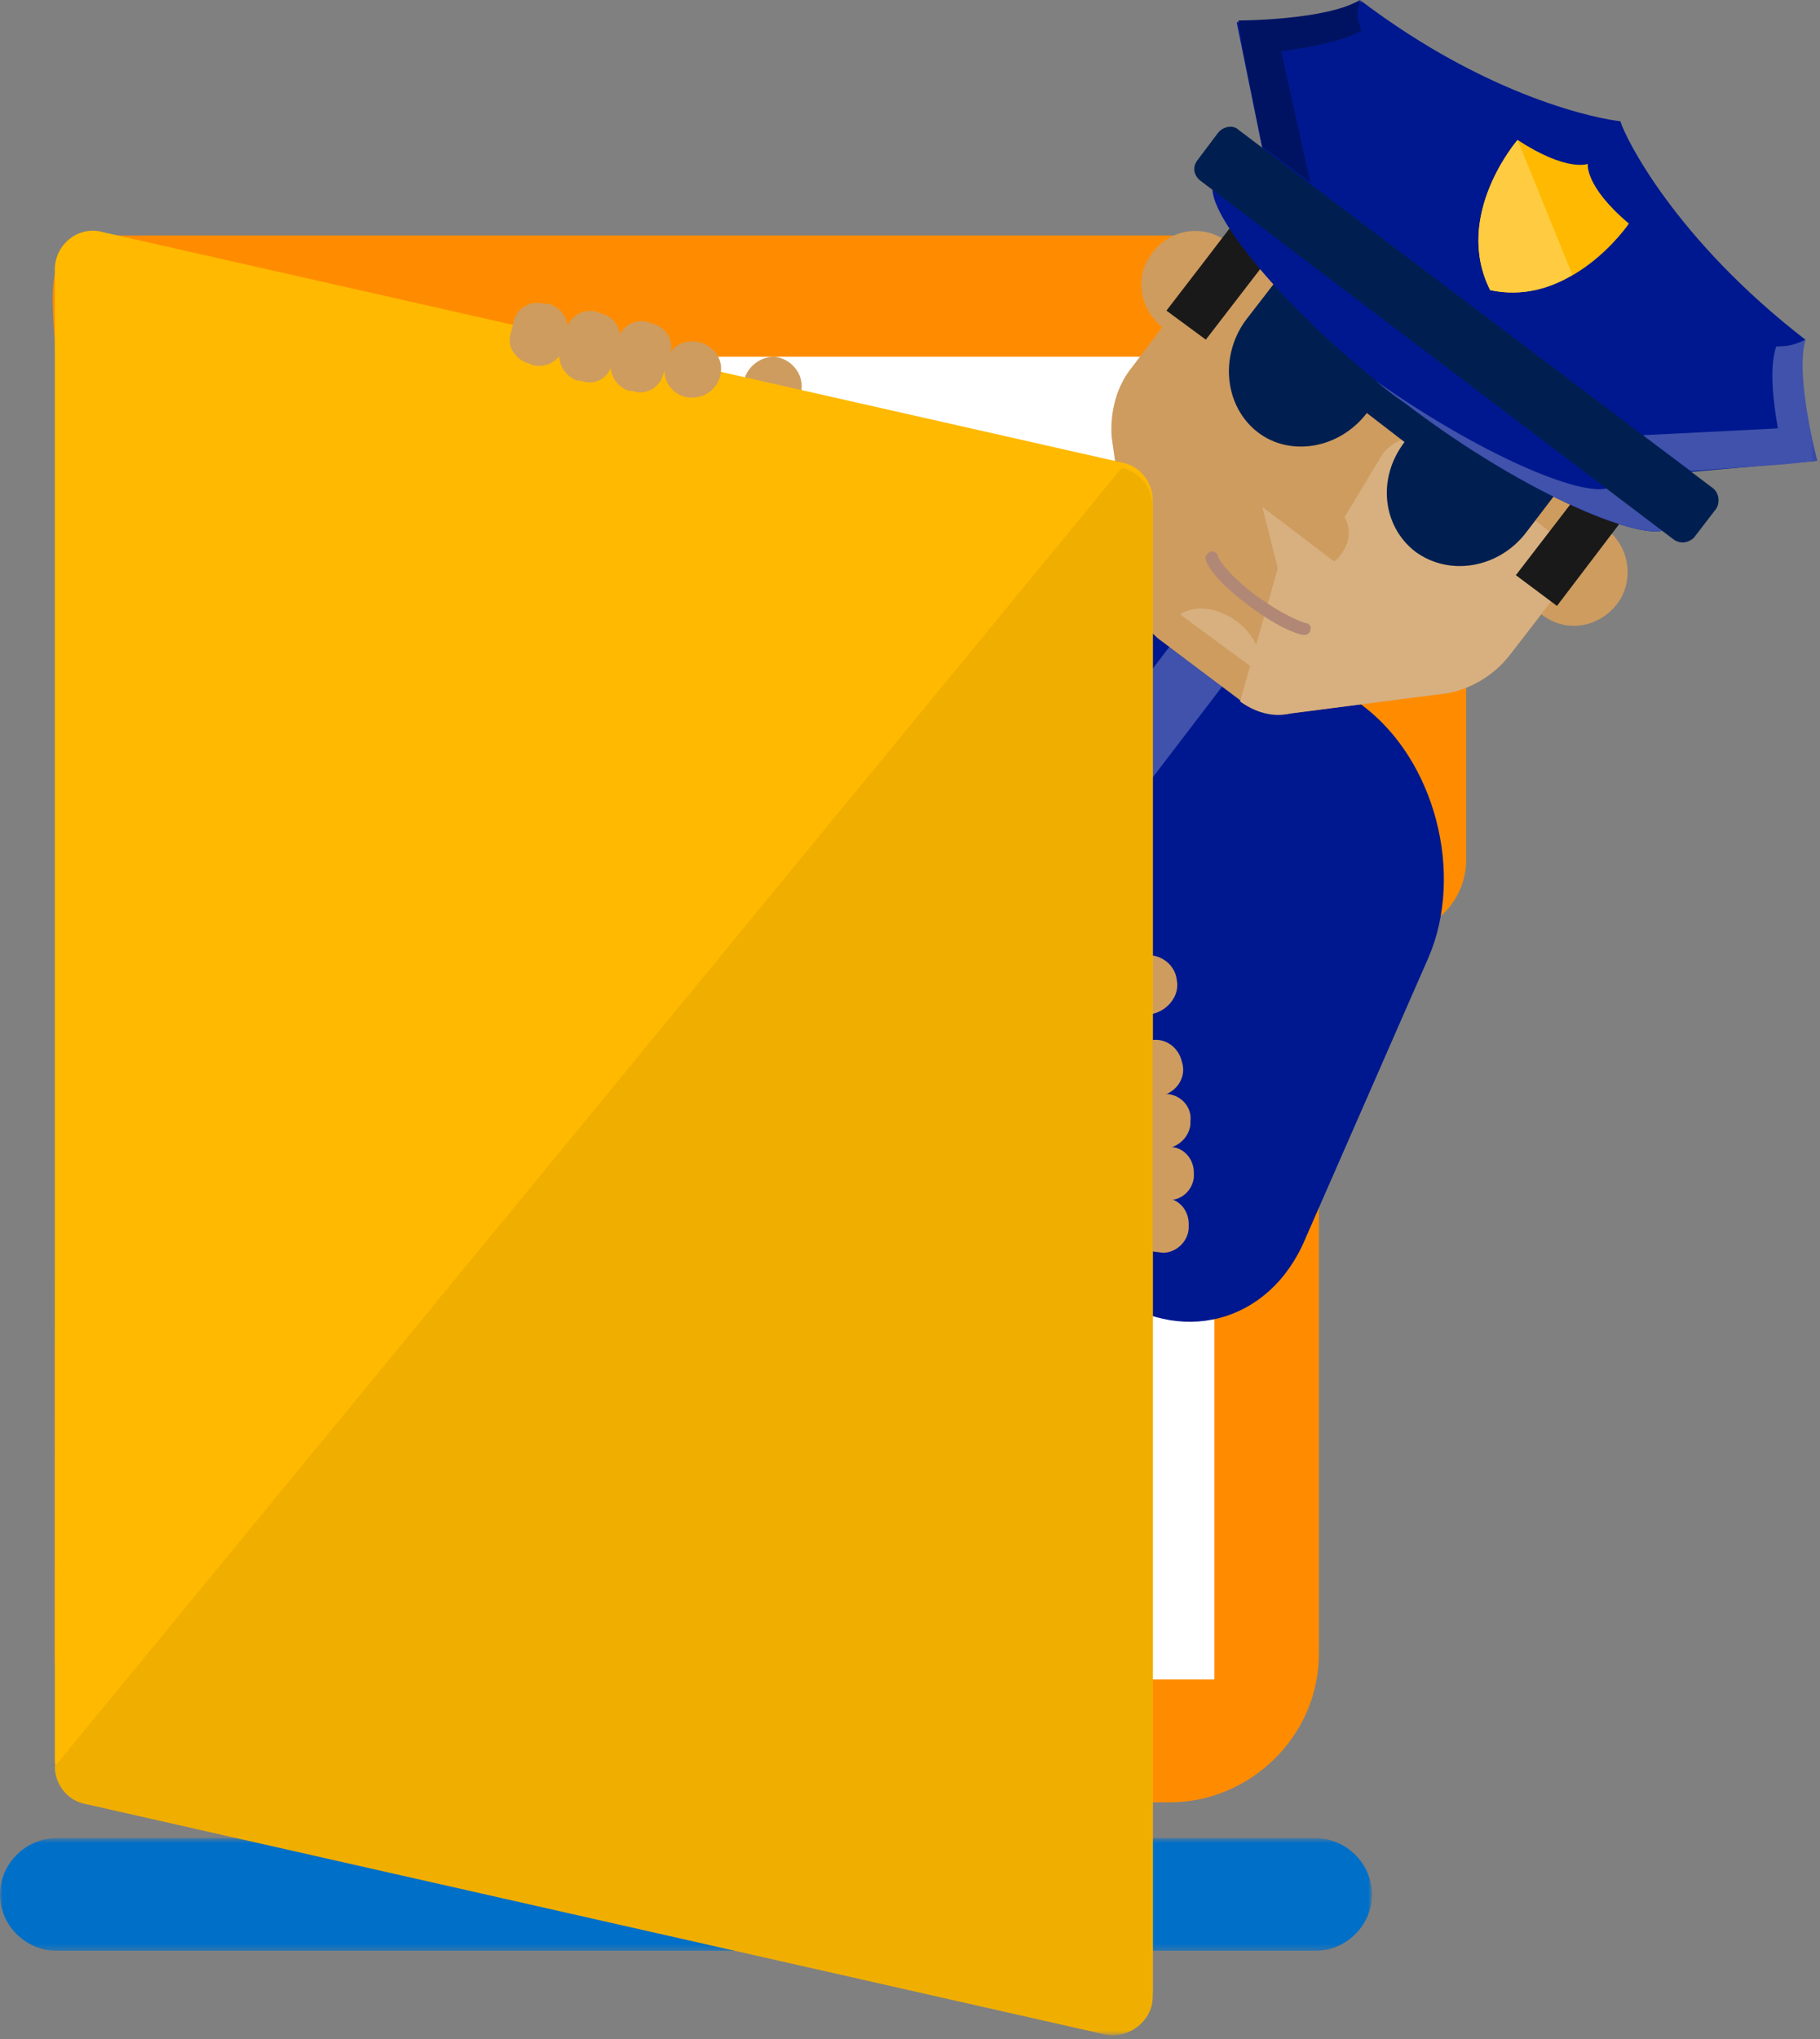 <?xml version="1.0" encoding="UTF-8"?>
<svg width="308px" height="345px" viewBox="0 0 308 345" version="1.1" xmlns="http://www.w3.org/2000/svg" xmlns:xlink="http://www.w3.org/1999/xlink">
    <rect x="0" y="0" width="308" height="345" fill="#808080" stroke="none"/>
    <!-- Generator: Sketch 44.1 (41455) - http://www.bohemiancoding.com/sketch -->
    <title>Group</title>
    <desc>Created with Sketch.</desc>
    <defs>
        <polygon id="path-1" points="1.95562967e-15 21.708 1.95562967e-15 2.649 232.18 2.649 232.18 21.708"></polygon>
        <polygon id="path-3" points="0 344.334 307.545 344.334 307.545 0 0 0"></polygon>
    </defs>
    <g id="Page-1" stroke="none" stroke-width="1" fill="none" fill-rule="evenodd">
        <g id="10.3_Registration_Validation-Send_Email" transform="translate(-926, -292)">
            <g id="Group" transform="translate(926, 292)">
                <g id="Page-1">
                    <g id="Group-3" transform="translate(0, 308.334)">
                        <mask id="mask-2" fill="white">
                            <use xlink:href="#path-1"></use>
                        </mask>
                        <g id="Clip-2"></g>
                        <path d="M222.616,21.708 L9.565,21.708 C4.348,21.708 -0.002,17.376 -0.002,12.18 C-0.002,6.981 4.348,2.649 9.565,2.649 L222.616,2.649 C227.833,2.649 232.18,6.981 232.18,12.18 C232.18,17.376 227.833,21.708 222.616,21.708" id="Fill-1" fill="#006FC8" mask="url(#mask-2)"></path>
                    </g>
                    <path d="M223.196,279.799 L223.196,158.236 L235.37,158.236 C242.327,158.236 248.123,152.461 248.123,145.531 L248.123,69.589 C248.123,62.659 242.327,57.172 235.37,57.172 L222.035,57.172 C218.558,47.068 209.282,39.85 197.978,39.85 L19.133,39.85 C5.216,39.85 9.566,51.109 9.566,64.969 L9.275,279.511 C9.275,293.371 20.579,304.633 34.493,304.921 L197.978,304.921 C211.601,304.921 223.196,293.659 223.196,279.799" id="Fill-4" fill="#FF8C00"></path>
                    <mask id="mask-4" fill="white">
                        <use xlink:href="#path-3"></use>
                    </mask>
                    <g id="Clip-7"></g>
                    <polygon id="Fill-6" fill="#FFFFFF" mask="url(#mask-4)" points="43.482 284.13 205.515 284.13 205.515 60.348 43.482 60.348"></polygon>
                    <path d="M220.876,209.633 C214.789,224.069 199.426,227.825 187.252,218.585 L104.062,155.348 C91.597,146.108 91.597,130.514 103.771,120.698 L144.352,88.07 C156.526,78.251 176.527,77.963 188.701,87.491 L230.44,119.255 C242.905,128.495 247.834,147.839 241.747,161.99 L220.876,209.633 Z" id="Fill-8" fill="#00188F" mask="url(#mask-4)"></path>
                    <polygon id="Fill-9" fill="#4052AB" mask="url(#mask-4)" points="150.151 190.287 141.163 183.645 198.559 108.57 207.544 115.212"></polygon>
                    <path d="M195.079,42.736 C191.89,46.489 192.76,52.264 196.819,55.441 C200.587,58.327 206.383,57.751 209.572,53.707 C212.47,49.666 211.891,43.891 207.832,41.002 C203.773,37.828 197.977,38.692 195.079,42.736" id="Fill-10" fill="#CE9C5F" mask="url(#mask-4)"></path>
                    <path d="M259.139,91.246 C255.95,95.29 256.82,101.062 260.879,103.951 C264.935,107.125 270.443,106.261 273.632,102.22 C276.53,98.464 275.951,92.689 271.892,89.512 C267.833,86.626 262.037,87.493 259.139,91.246" id="Fill-11" fill="#CE9C5F" mask="url(#mask-4)"></path>
                    <path d="M264.067,33.784 L264.067,33.784 C246.385,20.212 225.805,17.326 212.182,34.939 L191.599,62.083 C188.992,65.257 187.831,69.589 188.122,73.921 L191.89,100.486 C192.181,103.372 193.63,105.97 195.949,107.992 L210.151,118.675 C212.47,120.409 215.659,121.276 218.557,120.697 L245.224,117.232 C249.283,116.365 253.051,114.055 255.661,110.593 L276.532,83.737 C289.864,66.124 281.749,47.068 264.067,33.784" id="Fill-12" fill="#CE9C5F" mask="url(#mask-4)"></path>
                    <path d="M213.051,113.767 C213.921,111.169 212.472,107.416 209.283,105.106 C206.094,102.796 202.326,102.218 199.716,103.951 L213.051,113.767 Z" id="Fill-13" fill="#D8B07F" mask="url(#mask-4)"></path>
                    <path d="M233.63,77.385 L227.543,87.492 C229.862,91.821 225.803,94.998 225.803,94.998 L213.629,85.761 L216.239,96.153 L209.861,118.677 C213.05,120.987 216.239,121.275 218.267,120.699 L245.225,117.234 C249.284,116.367 253.052,114.057 255.659,110.592 L268.124,94.422 L243.194,75.363 C240.008,73.053 235.658,73.92 233.63,77.385" id="Fill-14" fill="#D8B07F" mask="url(#mask-4)"></path>
                    <path d="M218.557,66.125 C217.399,67.568 215.371,67.856 213.919,66.701 C212.47,65.546 212.182,63.524 213.34,62.081 C214.21,60.638 216.529,60.35 217.978,61.505 C219.427,62.372 219.718,64.682 218.557,66.125" id="Fill-15" fill="#000000" mask="url(#mask-4)"></path>
                    <path d="M249.574,89.513 C248.413,90.956 246.385,91.247 244.645,90.089 C243.196,89.225 242.905,86.915 244.066,85.472 C245.224,84.026 247.255,83.738 248.995,84.893 C250.444,86.048 250.732,88.07 249.574,89.513" id="Fill-16" fill="#000000" mask="url(#mask-4)"></path>
                    <path d="M266.386,60.349 C277.981,69.013 269.863,79.984 269.863,79.984 L256.531,97.309 L263.488,102.508 L277.981,83.449 C288.994,69.301 282.619,59.194 282.619,59.194 C285.226,46.777 280.009,33.784 266.095,23.389 C244.357,6.643 224.935,16.747 216.82,27.142 C208.993,37.537 197.398,52.552 197.398,52.552 L204.064,57.463 L213.631,45.046 L217.399,40.138 C217.399,40.138 226.675,30.031 237.4,38.116 C243.775,43.024 245.515,47.068 250.732,50.821 C255.949,54.862 259.429,54.862 266.386,60.349" id="Fill-17" fill="#191919" mask="url(#mask-4)"></path>
                    <path d="M220.876,107.416 L220.588,107.416 C220.297,107.416 217.108,106.837 211.021,102.22 C204.934,97.6 204.064,94.999 204.064,94.711 C203.773,94.132 204.355,93.556 204.934,93.268 C205.513,93.268 206.095,93.556 206.095,94.132 C206.095,94.132 206.962,96.442 212.182,100.486 C217.69,104.527 220.876,105.394 220.876,105.394 C221.455,105.394 222.037,105.973 221.746,106.549 C221.746,107.125 221.167,107.416 220.876,107.416" id="Fill-18" fill="#B18775" mask="url(#mask-4)"></path>
                    <path d="M263.777,82.871 L216.527,46.778 L210.731,54.287 C206.384,60.35 207.254,68.723 212.762,73.055 C218.27,77.384 226.673,75.941 231.311,69.878 L237.689,74.786 C233.051,80.852 233.921,88.934 239.429,93.266 C245.225,97.598 253.631,96.155 258.269,90.089 L263.777,82.871 Z" id="Fill-19" fill="#001F50" mask="url(#mask-4)"></path>
                    <path d="M305.518,57.462 C283.489,40.425 275.08,23.391 274.21,20.502 C271.024,20.211 252.184,16.749 230.152,1.42108547e-14 C224.356,3.756 209.281,3.756 209.281,3.756 L214.501,29.454 L281.17,80.274 L307.546,77.961 C307.546,77.961 303.487,63.813 305.518,57.462" id="Fill-20" fill="#00188F" mask="url(#mask-4)"></path>
                    <path d="M237.688,68.145 C258.85,84.315 279.718,92.4 282.328,89.223 L205.513,30.897 C202.906,34.362 216.529,52.266 237.688,68.145" id="Fill-21" fill="#00188F" mask="url(#mask-4)"></path>
                    <path d="M273.052,82.005 C270.442,85.182 252.472,78.252 232.762,64.392 C234.499,65.835 235.948,66.99 237.688,68.145 C258.85,84.315 279.718,92.4 282.328,89.223 L273.052,82.005 Z" id="Fill-22" fill="#4052AB" mask="url(#mask-4)"></path>
                    <path d="M275.661,37.827 C268.125,31.473 268.704,27.72 268.704,27.72 C268.704,27.72 265.224,29.163 256.821,23.679 C256.821,23.679 245.805,36.384 252.183,49.086 C266.097,51.975 275.661,37.827 275.661,37.827" id="Fill-23" fill="#FFB900" mask="url(#mask-4)"></path>
                    <path d="M266.096,46.489 L256.82,23.677 C256.82,23.677 245.804,36.382 252.182,49.087 C257.69,50.242 262.328,48.799 266.096,46.489" id="Fill-24" fill="#FFCB40" mask="url(#mask-4)"></path>
                    <path d="M307.546,77.963 L307.546,77.963 C307.546,77.963 303.779,63.815 305.519,57.464 C303.779,58.328 302.618,58.615 300.589,58.615 C299.428,62.084 300.01,67.567 300.877,72.475 L277.981,73.633 L286.096,79.697 L302.038,78.541 L307.546,77.963 Z" id="Fill-25" fill="#4052AB" mask="url(#mask-4)"></path>
                    <path d="M209.572,3.465 L209.572,3.465 C209.572,3.465 224.356,3.465 230.152,0 C229.573,2.022 229.573,3.177 230.443,5.199 C227.254,6.93 221.746,8.085 216.82,8.664 L221.746,30.897 L213.631,24.834 L210.442,8.952 L209.572,3.465 Z" id="Fill-26" fill="#001363" mask="url(#mask-4)"></path>
                    <path d="M290.444,86.048 C291.023,85.181 291.023,83.45 289.865,82.583 L209.57,21.944 C208.7,21.08 206.963,21.368 206.093,22.523 L202.616,27.143 C201.746,28.298 202.034,29.741 203.195,30.608 L283.196,91.244 C284.357,92.111 285.806,91.823 286.676,90.956 L290.444,86.048 Z" id="Fill-27" fill="#001F50" mask="url(#mask-4)"></path>
                    <path d="M199.136,165.743 C199.715,168.341 197.687,170.939 195.077,171.518 C192.47,171.806 189.86,170.075 189.281,167.477 C188.99,164.588 190.73,161.99 193.34,161.699 C196.238,161.123 198.848,163.145 199.136,165.743" id="Fill-28" fill="#CE9C5F" mask="url(#mask-4)"></path>
                    <path d="M130.439,70.455 C127.541,70.167 125.51,67.857 125.801,64.968 C126.089,62.37 128.411,60.348 131.018,60.348 C133.916,60.639 135.944,63.237 135.656,65.835 C135.368,68.433 133.049,70.743 130.439,70.455" id="Fill-29" fill="#CE9C5F" mask="url(#mask-4)"></path>
                    <path d="M186.962,343.325 L14.492,304.055 C11.306,303.476 9.275,300.878 9.275,297.701 L9.275,45.623 C9.275,41.291 13.334,38.117 17.393,39.269 L189.86,78.251 C193.049,78.83 195.08,81.716 195.08,84.605 L195.08,336.683 C195.08,341.015 191.021,344.192 186.962,343.325" id="Fill-30" fill="#FFB900" mask="url(#mask-4)"></path>
                    <path d="M117.105,67.279 C114.495,67.279 112.467,65.257 112.467,62.659 C112.467,59.773 114.495,57.751 117.105,57.751 C119.715,57.751 122.034,59.773 122.034,62.371 C122.034,65.257 119.715,67.279 117.105,67.279" id="Fill-31" fill="#CE9C5F" mask="url(#mask-4)"></path>
                    <path d="M103.482,61.793 C102.903,64.103 100.584,65.258 98.265,64.391 L97.683,64.391 C95.364,63.524 94.206,61.214 94.785,58.907 L95.946,55.439 C96.525,53.417 99.135,51.977 101.163,52.841 L102.033,53.129 C104.061,53.708 105.51,56.018 104.64,58.328 L103.482,61.793 Z" id="Fill-32" fill="#CE9C5F" mask="url(#mask-4)"></path>
                    <path d="M112.177,63.525 C111.598,65.547 109.279,66.99 106.96,66.126 L106.381,66.126 C104.059,65.259 102.901,62.949 103.483,60.639 L104.641,57.174 C105.22,55.152 107.83,53.709 109.858,54.576 L110.728,54.864 C112.756,55.44 114.205,57.75 113.338,60.06 L112.177,63.525 Z" id="Fill-33" fill="#CE9C5F" mask="url(#mask-4)"></path>
                    <path d="M92.756,51.398 L92.177,51.398 C89.858,50.822 87.539,51.977 86.96,54.286 L86.381,56.596 C85.799,58.615 87.248,60.925 89.57,61.505 L90.146,61.792 C92.465,62.371 94.784,60.925 95.366,58.907 L95.945,56.596 C96.524,54.286 95.075,51.977 92.756,51.398" id="Fill-34" fill="#CE9C5F" mask="url(#mask-4)"></path>
                    <path d="M200.006,179.604 C200.876,182.202 199.136,184.8 196.526,185.379 C193.919,185.955 191.312,184.512 190.73,181.914 C190.151,179.313 191.6,176.715 194.207,176.139 C196.817,175.272 199.427,177.006 200.006,179.604" id="Fill-35" fill="#CE9C5F" mask="url(#mask-4)"></path>
                    <path d="M197.977,194.041 C200.297,194.041 202.036,196.063 202.036,198.37 L202.036,199.237 C201.745,201.547 199.718,203.281 197.399,202.99 L193.631,202.99 C191.311,202.702 189.571,200.68 189.859,198.37 L189.859,197.794 C190.15,195.484 192.179,193.75 194.498,193.75 L197.977,194.041 Z" id="Fill-36" fill="#CE9C5F" mask="url(#mask-4)"></path>
                    <path d="M197.688,185.089 C200.007,185.377 201.747,187.399 201.456,189.709 L201.456,190.286 C201.165,192.595 199.137,194.329 196.818,194.329 L193.341,194.042 C191.022,193.75 189.282,191.732 189.282,189.422 L189.282,188.843 C189.57,186.532 191.601,184.802 193.92,185.089 L197.688,185.089 Z" id="Fill-37" fill="#CE9C5F" mask="url(#mask-4)"></path>
                    <path d="M190.441,206.746 L190.441,207.613 C190.441,209.923 192.181,211.654 194.5,211.654 L196.816,211.942 C199.135,211.942 201.166,209.923 201.166,207.613 L201.166,207.034 C201.166,204.724 199.426,202.702 197.107,202.702 L194.788,202.702 C192.469,202.702 190.441,204.436 190.441,206.746" id="Fill-38" fill="#CE9C5F" mask="url(#mask-4)"></path>
                    <path d="M189.861,79.118 C193.05,79.985 195.078,82.583 195.078,85.76 L195.078,337.838 C195.078,341.879 191.022,345.056 186.963,344.189 L14.493,305.21 C11.304,304.631 9.276,301.745 9.276,298.856" id="Fill-39" fill="#F0AE00" mask="url(#mask-4)"></path>
                </g>
            </g>
        </g>
    </g>
</svg>